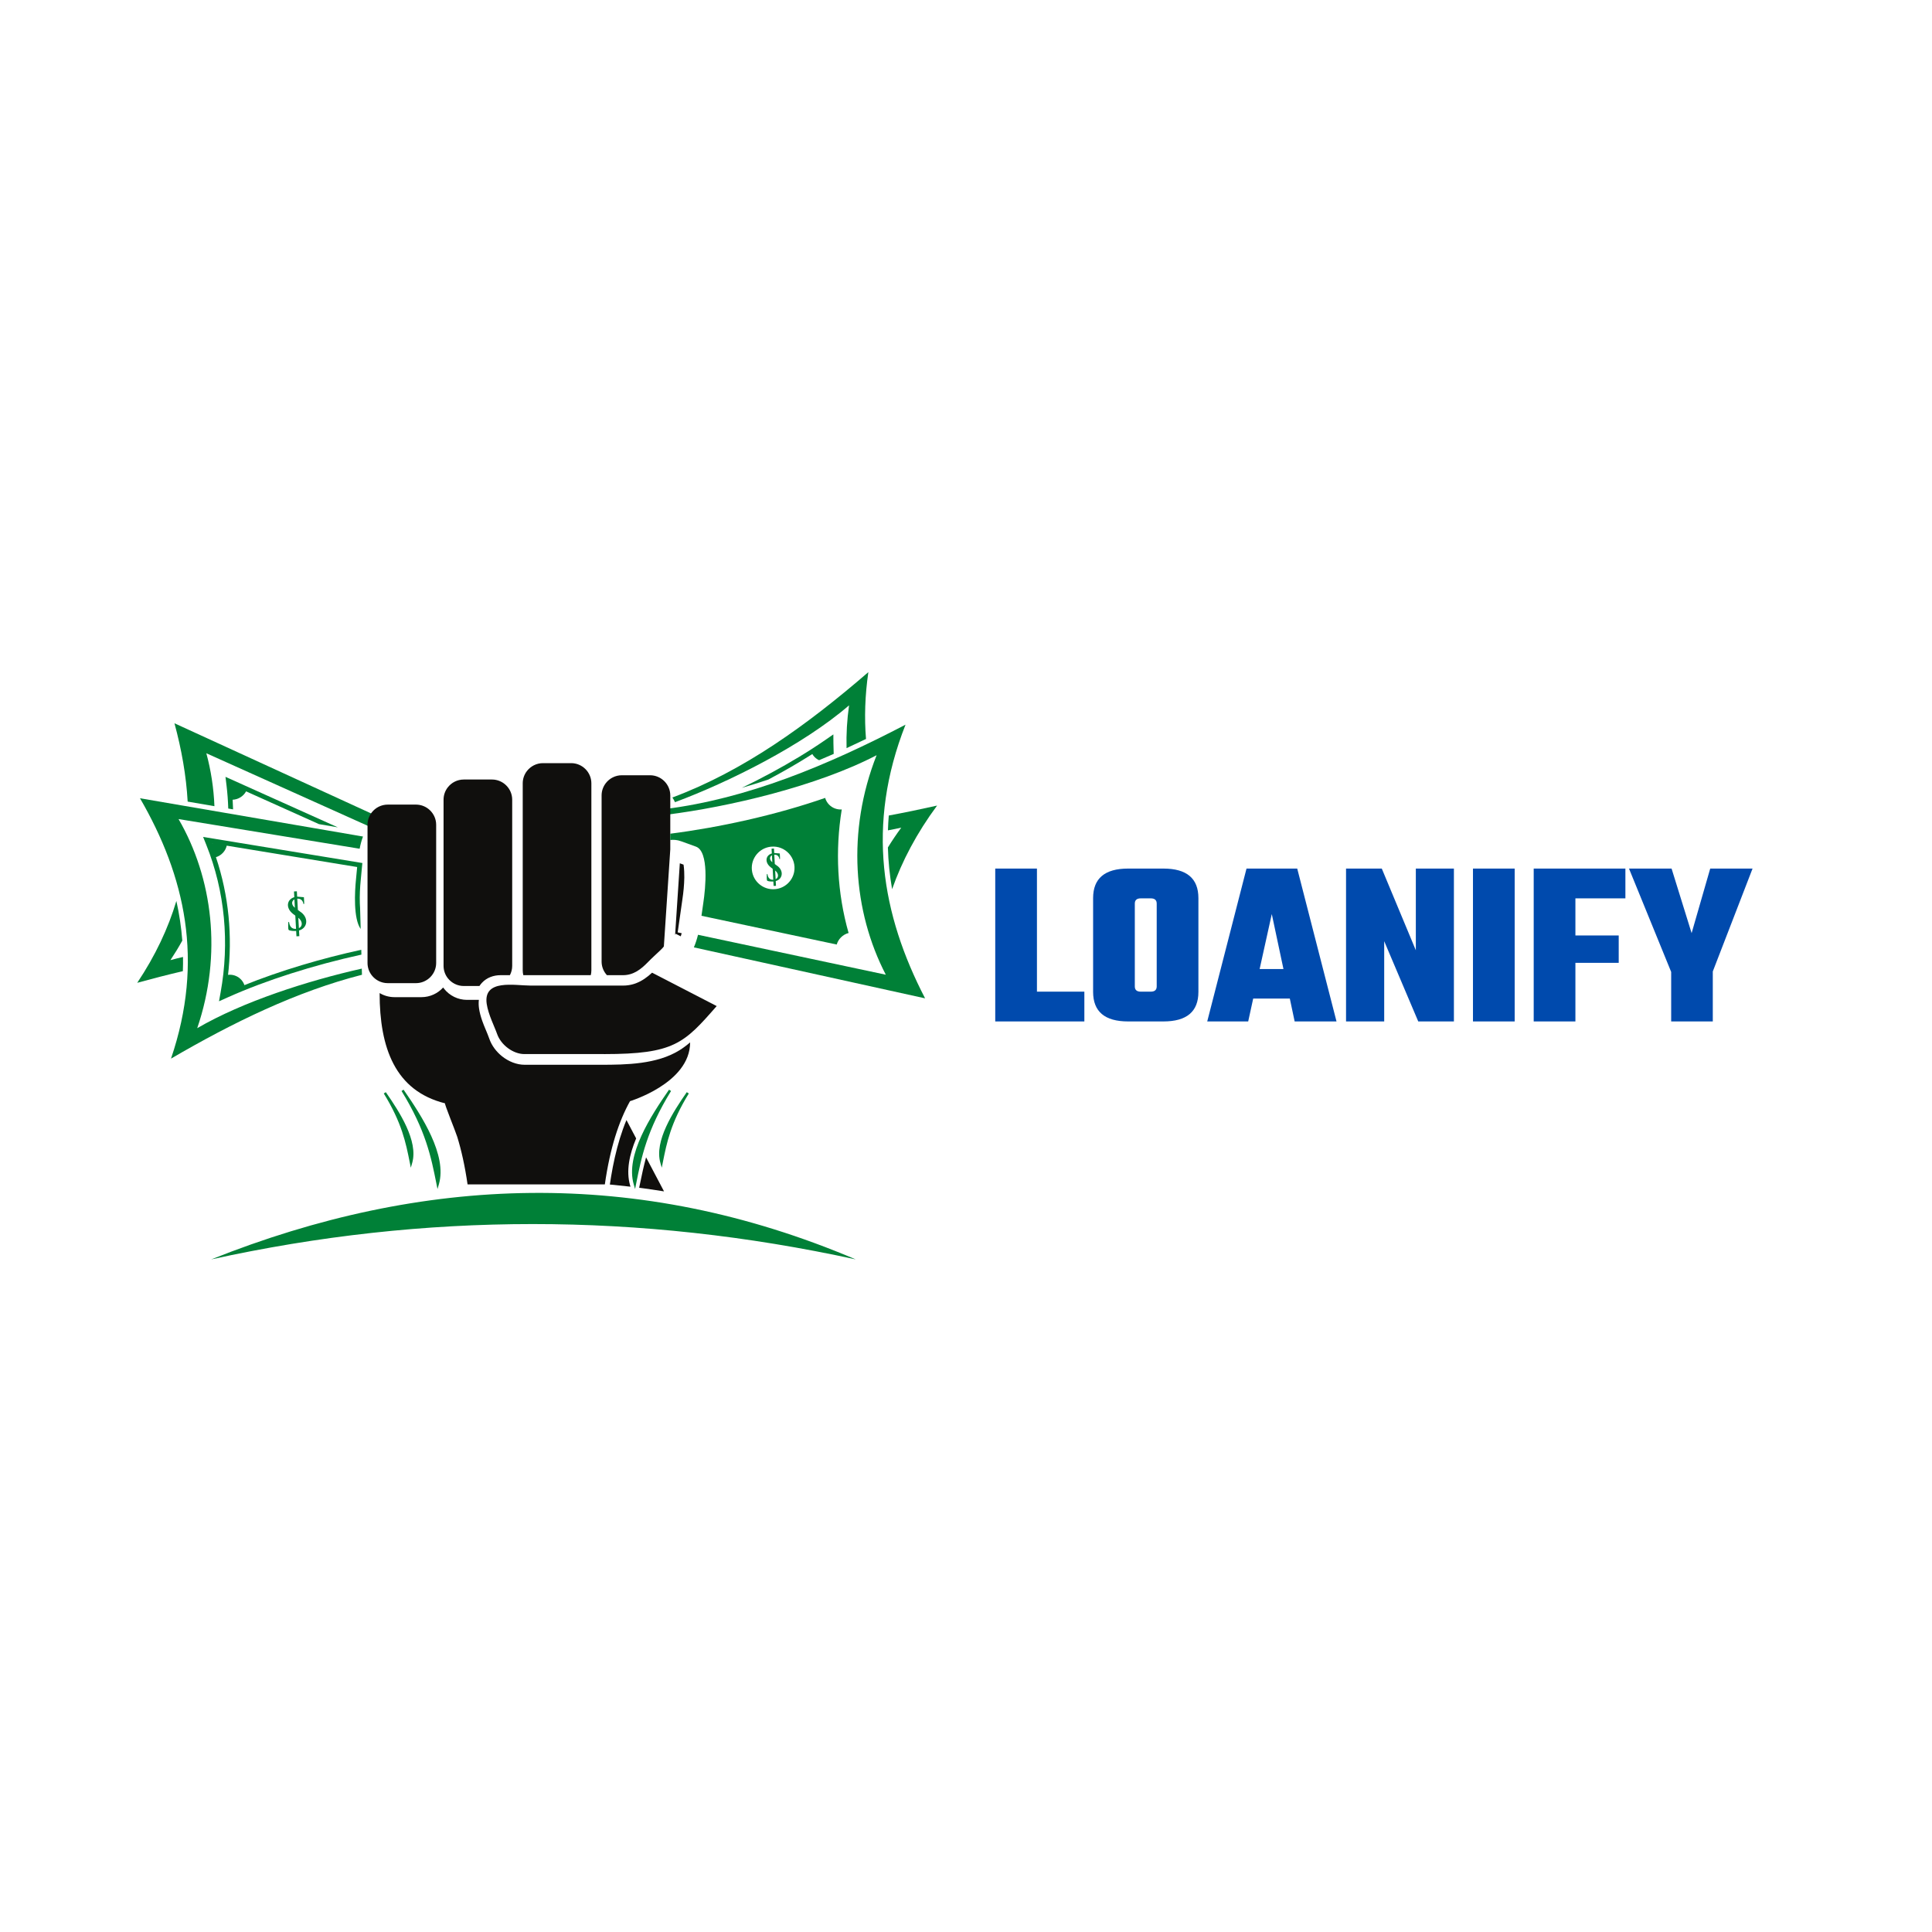 <svg xmlns="http://www.w3.org/2000/svg" xmlns:xlink="http://www.w3.org/1999/xlink" width="500" zoomAndPan="magnify" viewBox="0 0 375 375" height="500" preserveAspectRatio="xMidYMid meet" version="1.0"><defs><g/><clipPath id="39dde0b28e"><path d="M 130 130.453 L 169 130.453 L 169 156 L 130 156 Z M 130 130.453 " clip-rule="nonzero"/></clipPath><clipPath id="b6581ffa75"><path d="M 172 156 L 181.887 156 L 181.887 173 L 172 173 Z M 172 156 " clip-rule="nonzero"/></clipPath><clipPath id="992042fbdc"><path d="M 26.637 174 L 36 174 L 36 191 L 26.637 191 Z M 26.637 174 " clip-rule="nonzero"/></clipPath><clipPath id="6a007f4f3d"><path d="M 40 231 L 167 231 L 167 244.453 L 40 244.453 Z M 40 231 " clip-rule="nonzero"/></clipPath></defs><rect x="-37.5" width="450" fill="#ffffff" y="-37.5" height="450" fill-opacity="1"/><rect x="-37.5" width="450" fill="#ffffff" y="-37.5" height="450" fill-opacity="1"/><rect x="-37.5" width="450" fill="#ffffff" y="-37.5" height="450" fill-opacity="1"/><g clip-path="url(#39dde0b28e)"><path fill="#008037" d="M 164.805 136.902 C 164.402 139.707 164.246 142.484 164.316 145.211 C 165.582 144.629 166.84 144.035 168.09 143.434 C 167.758 139.332 167.887 135.016 168.547 130.461 C 156.629 140.762 144.234 149.68 130.508 154.793 C 130.703 155.078 130.871 155.383 131.02 155.703 C 141.391 151.84 155.801 144.684 164.805 136.902 Z M 164.805 136.902 " fill-opacity="1" fill-rule="evenodd"/></g><g clip-path="url(#b6581ffa75)"><path fill="#008037" d="M 174.938 160.645 C 174.008 161.902 173.141 163.188 172.34 164.492 C 172.414 167.207 172.691 169.906 173.156 172.59 C 175.082 167.125 177.934 161.711 181.887 156.363 C 178.754 157.066 175.629 157.715 172.512 158.293 C 172.434 159.254 172.379 160.211 172.348 161.168 C 173.23 161.008 174.094 160.836 174.938 160.645 Z M 174.938 160.645 " fill-opacity="1" fill-rule="evenodd"/></g><path fill="#008037" d="M 129.402 158.133 C 129.324 157.754 129.223 157.387 129.086 157.035 C 145.004 155.035 160.461 148.641 175.762 140.66 C 168.059 160.199 171.137 177.535 179.559 193.777 L 134.68 183.883 C 135.016 183.105 135.273 182.285 135.484 181.441 L 171.934 189.191 C 165.574 176.922 164.332 161.348 170.148 146.586 C 158.594 152.613 141.43 156.625 129.402 158.133 Z M 129.402 158.133 " fill-opacity="1" fill-rule="evenodd"/><path fill="#008037" d="M 165.633 184.016 C 165.586 183.883 165.539 183.746 165.492 183.609 C 165.539 183.746 165.586 183.883 165.633 184.016 Z M 165.633 184.016 " fill-opacity="1" fill-rule="evenodd"/><path fill="#008037" d="M 163.445 156.758 L 163.52 156.301 C 163.496 156.453 163.469 156.605 163.445 156.758 Z M 163.445 156.758 " fill-opacity="1" fill-rule="evenodd"/><path fill="#008037" d="M 163.707 155.305 C 163.734 155.152 163.766 155.004 163.797 154.855 C 163.766 155.004 163.734 155.152 163.707 155.305 Z M 163.707 155.305 " fill-opacity="1" fill-rule="evenodd"/><path fill="#008037" d="M 163.801 154.844 C 163.828 154.691 163.863 154.543 163.891 154.395 Z M 163.801 154.844 " fill-opacity="1" fill-rule="evenodd"/><path fill="#008037" d="M 163.906 154.336 C 163.934 154.203 163.965 154.066 163.992 153.934 C 163.965 154.066 163.934 154.203 163.906 154.336 Z M 163.906 154.336 " fill-opacity="1" fill-rule="evenodd"/><path fill="#008037" d="M 164.008 153.875 C 164.039 153.723 164.074 153.566 164.109 153.414 C 164.074 153.566 164.039 153.723 164.008 153.875 Z M 164.008 153.875 " fill-opacity="1" fill-rule="evenodd"/><path fill="#008037" d="M 161.766 144.234 C 161.77 144.934 161.789 145.637 161.82 146.332 C 160.879 146.75 159.934 147.156 158.984 147.555 C 158.875 147.504 158.762 147.445 158.66 147.383 C 158.238 147.121 157.906 146.766 157.672 146.363 C 154.945 148.098 152.07 149.754 149.148 151.301 C 147.434 151.879 145.711 152.422 143.977 152.922 C 145.906 151.992 147.809 151.02 149.68 150.008 C 153.348 148.031 156.945 145.879 160.367 143.508 L 161.754 142.547 L 161.766 144.23 Z M 161.766 144.234 " fill-opacity="1" fill-rule="evenodd"/><path fill="#008037" d="M 43.965 152.422 C 44.145 153.922 44.258 155.43 44.305 156.938 L 45.242 157.098 C 45.223 156.477 45.195 155.848 45.156 155.227 C 45.691 155.203 46.227 155.047 46.707 154.734 C 47.168 154.438 47.523 154.047 47.762 153.602 L 61.91 159.961 L 65.578 160.59 L 43.766 150.785 L 43.961 152.418 Z M 43.965 152.422 " fill-opacity="1" fill-rule="evenodd"/><path fill="#008037" d="M 36.426 155.586 C 36.141 150.527 35.238 145.457 33.863 140.387 L 73.305 158.469 L 73.77 158.684 C 73.301 159.344 72.895 160.059 72.527 160.805 L 71.488 160.336 L 40.051 146.207 C 40.949 149.52 41.48 152.965 41.621 156.48 L 36.426 155.59 Z M 36.426 155.586 " fill-opacity="1" fill-rule="evenodd"/><g clip-path="url(#992042fbdc)"><path fill="#008037" d="M 33.078 186.363 C 33.906 185.117 34.676 183.855 35.383 182.574 C 35.188 179.984 34.801 177.422 34.234 174.879 C 32.645 180.184 30.168 185.477 26.637 190.762 C 29.594 189.949 32.547 189.191 35.492 188.5 C 35.527 187.578 35.539 186.66 35.523 185.746 C 34.688 185.938 33.871 186.145 33.078 186.363 Z M 33.078 186.363 " fill-opacity="1" fill-rule="evenodd"/></g><path fill="#008037" d="M 70.223 188.004 L 70.258 189.203 C 57.57 192.445 45.301 198.418 33.191 205.477 C 39.66 186.477 35.941 170.066 27.172 154.941 L 70.457 162.371 C 70.172 163.129 69.965 163.922 69.805 164.738 L 34.656 158.98 C 41.281 170.41 43.168 185.219 38.281 199.57 C 47.141 194.402 59.695 190.375 70.223 188.008 Z M 70.223 188.004 " fill-opacity="1" fill-rule="evenodd"/><path fill="#008037" d="M 42.824 192.613 C 44.562 183.012 43.68 173.043 40.039 163.977 L 39.426 162.449 L 70.336 167.512 L 70.25 168.375 C 70.176 169.176 70.109 169.98 70.023 170.781 C 69.871 172.277 69.797 173.824 69.844 175.328 C 69.848 175.527 69.863 175.84 69.891 176.211 L 70.008 180.316 C 68.57 178.305 68.852 173.055 69.098 170.684 C 69.18 169.902 69.25 169.098 69.324 168.289 L 40.902 163.633 L 44.012 164.141 C 43.895 164.633 43.656 165.105 43.289 165.508 C 42.902 165.93 42.426 166.223 41.914 166.379 C 44.414 173.816 45.16 181.754 44.227 189.547 L 44.266 189.215 C 45.098 189.121 45.961 189.367 46.625 189.969 C 47.012 190.32 47.281 190.746 47.441 191.207 L 47.145 191.328 C 54.508 188.344 62.641 185.977 70.121 184.352 L 70.148 185.293 C 65.496 186.309 60.875 187.551 56.367 188.992 C 52.215 190.32 48.098 191.844 44.121 193.625 L 42.508 194.348 Z M 42.824 192.613 " fill-opacity="1" fill-rule="evenodd"/><path fill="#008037" d="M 40.902 163.633 C 40.953 163.758 41.008 163.887 41.055 164.016 C 41.004 163.887 40.953 163.758 40.902 163.633 Z M 40.902 163.633 " fill-opacity="1" fill-rule="evenodd"/><path fill="#008037" d="M 44.223 189.559 L 44.168 189.996 C 44.188 189.852 44.207 189.703 44.223 189.559 Z M 44.223 189.559 " fill-opacity="1" fill-rule="evenodd"/><path fill="#008037" d="M 44.035 190.957 C 44.016 191.102 43.996 191.246 43.973 191.387 C 43.992 191.246 44.016 191.098 44.035 190.957 Z M 44.035 190.957 " fill-opacity="1" fill-rule="evenodd"/><path fill="#008037" d="M 43.969 191.398 C 43.949 191.543 43.922 191.688 43.902 191.832 Z M 43.969 191.398 " fill-opacity="1" fill-rule="evenodd"/><path fill="#008037" d="M 43.891 191.887 C 43.871 192.02 43.848 192.148 43.828 192.277 C 43.848 192.148 43.871 192.02 43.891 191.887 Z M 43.891 191.887 " fill-opacity="1" fill-rule="evenodd"/><path fill="#008037" d="M 43.816 192.336 C 43.793 192.48 43.766 192.629 43.738 192.777 C 43.766 192.629 43.793 192.48 43.816 192.336 Z M 43.816 192.336 " fill-opacity="1" fill-rule="evenodd"/><path fill="#100f0d" d="M 101.461 152.301 L 101.461 152.043 C 101.461 151.141 101.77 150.305 102.289 149.641 C 103.012 148.719 104.133 148.125 105.387 148.125 L 110.863 148.125 C 113.02 148.125 114.785 149.887 114.785 152.043 L 114.785 188.332 C 114.785 188.66 114.746 188.977 114.668 189.281 L 101.574 189.281 C 101.5 188.977 101.461 188.66 101.461 188.332 L 101.461 188.074 C 101.461 179.336 101.461 161.066 101.461 152.301 Z M 130.098 164.906 L 128.855 183.699 C 128.688 183.953 128.246 184.379 128.086 184.527 C 127.316 185.262 126.535 185.953 125.793 186.719 C 124.434 188.125 122.969 189.281 120.922 189.281 L 117.805 189.281 C 117.734 189.203 117.664 189.125 117.602 189.043 C 117.082 188.379 116.77 187.543 116.77 186.641 L 116.77 154.391 C 116.77 153.488 117.082 152.652 117.602 151.988 C 118.32 151.07 119.441 150.477 120.695 150.477 L 126.172 150.477 C 128.332 150.477 130.102 152.238 130.102 154.391 L 130.102 164.91 Z M 99.418 187.434 L 99.418 187.469 C 99.418 188.121 99.258 188.734 98.969 189.281 L 97.156 189.281 C 95.797 189.281 94.492 189.75 93.555 190.75 C 93.367 190.949 93.203 191.16 93.059 191.383 L 90.016 191.383 C 88.762 191.383 87.645 190.789 86.922 189.871 C 86.402 189.207 86.094 188.371 86.094 187.469 L 86.094 155.219 C 86.094 154.316 86.402 153.48 86.922 152.816 C 87.645 151.895 88.762 151.305 90.016 151.305 L 95.496 151.305 C 97.652 151.305 99.418 153.066 99.418 155.219 Z M 131.156 181.246 L 132.133 181.742 C 132.199 181.543 132.258 181.34 132.316 181.137 L 131.539 180.973 L 132.082 177.172 C 132.203 176.328 132.312 175.484 132.441 174.645 C 132.66 173.215 132.801 171.762 132.824 170.32 C 132.832 169.793 132.809 168.621 132.676 167.828 L 131.953 167.566 L 131.039 181.465 Z M 117.23 204.598 C 130.855 204.598 132.766 202.527 139.109 195.277 L 129.594 190.359 L 126.57 188.797 C 125.645 189.656 124.656 190.375 123.523 190.816 L 123.508 190.824 L 123.312 190.895 L 123.223 190.926 L 123.207 190.93 L 123.117 190.961 L 123.102 190.965 L 123.012 190.996 L 122.996 190.996 L 122.902 191.027 L 122.891 191.027 L 122.797 191.055 L 122.781 191.059 L 122.742 191.07 L 122.672 191.086 L 122.574 191.113 L 122.562 191.113 L 122.461 191.137 L 122.449 191.141 L 122.402 191.148 L 122.227 191.184 L 122.121 191.199 L 122.109 191.203 L 122.008 191.219 L 121.996 191.219 L 121.891 191.234 L 121.883 191.234 L 121.773 191.25 L 121.766 191.25 L 121.652 191.262 L 121.648 191.266 L 121.535 191.273 L 121.531 191.273 L 121.41 191.285 L 121.293 191.289 L 121.172 191.293 L 121.047 191.297 L 120.926 191.301 C 120.926 191.305 113.285 191.301 112.629 191.301 L 102.98 191.301 C 99.938 191.301 93.762 189.965 94.469 194.848 C 94.77 196.91 96.023 199.348 96.484 200.68 C 97.23 202.832 99.605 204.594 101.766 204.594 L 117.234 204.594 Z M 121.047 191.301 Z M 121.168 191.297 Z M 121.414 191.285 Z M 123.312 190.895 Z M 71.336 183.754 L 71.336 163.25 L 71.352 163.207 L 71.336 163.203 L 71.336 160.09 C 71.336 159.184 71.645 158.352 72.164 157.684 C 72.883 156.766 74.004 156.172 75.258 156.172 L 80.738 156.172 C 82.895 156.172 84.66 157.934 84.66 160.09 L 84.66 186.914 C 84.66 189.066 82.895 190.828 80.738 190.828 L 75.258 190.828 C 74.004 190.828 72.883 190.238 72.164 189.316 C 71.645 188.652 71.336 187.816 71.336 186.914 L 71.336 183.801 L 71.352 183.797 Z M 71.336 183.754 " fill-opacity="1" fill-rule="evenodd"/><path fill="#100f0d" d="M 133.949 202.328 C 133.301 202.883 132.617 203.398 131.883 203.855 C 127.504 206.578 121.594 206.672 116.594 206.672 L 101.844 206.672 C 100.281 206.672 98.723 206.039 97.457 205.035 C 96.328 204.137 95.438 202.945 94.984 201.645 C 94.578 200.473 94.016 199.34 93.602 198.145 C 93.328 197.363 93.098 196.551 92.977 195.73 C 92.898 195.172 92.883 194.613 92.949 194.074 L 90.648 194.074 C 88.898 194.074 87.254 193.266 86.176 191.891 L 86.016 191.672 C 84.973 192.824 83.469 193.547 81.801 193.547 L 76.578 193.547 C 75.543 193.547 74.547 193.266 73.684 192.754 C 73.684 203.371 76.68 211.73 86.383 214.156 C 86.172 214.102 88.457 219.695 88.758 220.68 C 89.551 223.258 90.234 226.289 90.754 229.895 L 117.398 229.895 C 117.914 226.289 118.598 223.258 119.391 220.68 C 120.25 217.883 121.238 215.617 122.285 213.738 C 121.945 213.828 133.953 210.348 133.953 202.324 Z M 128.887 231.246 L 125.402 224.637 C 124.957 226.293 124.562 228.051 124.176 229.988 L 124.062 230.543 C 125.672 230.75 127.281 230.988 128.887 231.246 Z M 118.613 228.375 C 118.527 228.887 118.449 229.402 118.371 229.918 L 119.141 229.988 C 120.219 230.094 121.297 230.211 122.375 230.336 L 122.297 230.062 C 121.492 227.273 122.172 224.078 123.477 220.969 L 122.883 219.844 L 121.594 217.398 C 121.109 218.562 120.688 219.758 120.316 220.961 C 119.574 223.379 119.027 225.871 118.613 228.371 Z M 118.613 228.375 " fill-opacity="1" fill-rule="evenodd"/><path fill="#008037" d="M 123.227 229.797 C 124.246 224.695 125.266 219.402 130.051 211.641 C 126.484 216.785 121.633 224.273 123.227 229.797 Z M 79.781 225.656 C 79.02 221.852 78.258 217.91 74.691 212.121 C 77.352 215.957 80.965 221.539 79.781 225.656 Z M 84.961 229.797 C 86.555 224.273 81.703 216.785 78.137 211.641 C 82.922 219.402 83.945 224.695 84.961 229.797 Z M 128.41 225.656 C 127.223 221.539 130.836 215.957 133.496 212.121 C 129.926 217.91 129.168 221.852 128.41 225.656 Z M 128.41 225.656 " fill-opacity="1" fill-rule="evenodd"/><path fill="#008037" d="M 123.492 229.668 L 123.27 230.789 L 123 229.863 C 122.184 227.039 123.008 223.73 124.488 220.48 C 125.953 217.262 128.059 214.098 129.848 211.52 L 129.855 211.508 L 130.25 211.762 C 125.543 219.402 124.496 224.641 123.492 229.668 Z M 123.223 228.617 C 123.934 225.109 124.77 221.43 126.926 216.867 C 126.195 218.105 125.504 219.387 124.918 220.672 C 123.672 223.406 122.902 226.176 123.223 228.617 Z M 79.551 225.703 L 79.523 225.574 C 78.777 221.828 77.996 217.93 74.492 212.242 L 74.887 211.988 L 74.895 212.004 C 76.23 213.926 77.801 216.285 78.895 218.688 C 80 221.121 80.617 223.602 80.008 225.719 L 79.738 226.652 Z M 77.598 217.152 C 78.762 219.875 79.309 222.176 79.762 224.375 C 79.875 222.664 79.32 220.762 78.465 218.879 C 78.199 218.301 77.906 217.723 77.598 217.152 Z M 84.965 228.617 C 85.285 226.172 84.516 223.406 83.27 220.672 C 82.684 219.387 81.996 218.109 81.266 216.871 C 83.418 221.434 84.258 225.109 84.965 228.617 Z M 83.699 220.48 C 85.18 223.73 86.004 227.039 85.188 229.863 L 84.918 230.789 L 84.695 229.676 C 83.691 224.645 82.648 219.406 77.938 211.762 L 78.332 211.504 L 78.34 211.52 C 80.129 214.098 82.234 217.262 83.699 220.477 Z M 128.184 225.723 C 127.57 223.602 128.188 221.121 129.297 218.688 C 130.387 216.289 131.957 213.926 133.293 212.004 L 133.301 211.988 L 133.695 212.246 C 130.191 217.934 129.41 221.832 128.664 225.574 L 128.449 226.652 L 128.18 225.723 Z M 129.723 218.879 C 128.867 220.766 128.312 222.668 128.426 224.375 C 128.879 222.176 129.426 219.875 130.59 217.152 C 130.281 217.723 129.988 218.301 129.727 218.879 Z M 129.723 218.879 " fill-opacity="1" fill-rule="evenodd"/><g clip-path="url(#6a007f4f3d)"><path fill="#008037" d="M 166.098 244.449 C 124.113 235.301 82.578 235.305 40.996 244.449 C 82.098 228.055 123.738 226.441 166.098 244.449 Z M 166.098 244.449 " fill-opacity="1" fill-rule="evenodd"/></g><path fill="#008037" d="M 136.156 177.754 L 162.406 183.332 C 162.555 182.824 162.828 182.344 163.234 181.941 C 163.66 181.516 164.172 181.234 164.711 181.094 C 162.5 173.309 162.086 165.105 163.383 157.113 C 162.508 157.172 161.617 156.871 160.953 156.207 C 160.566 155.824 160.305 155.363 160.16 154.875 L 160.469 154.766 C 150.582 158.238 139.449 160.629 130.098 161.82 L 130.098 163.039 C 130.781 162.98 131.383 162.988 132.285 163.316 L 135.086 164.332 C 137.645 165.262 136.953 172.355 136.512 175.258 C 136.387 176.074 136.277 176.91 136.156 177.754 Z M 150.461 172.582 C 148.184 172.801 146.156 171.129 145.938 168.852 C 145.723 166.578 147.395 164.555 149.676 164.34 C 152.453 164.074 154.66 166.566 154.145 169.242 C 153.805 171.004 152.34 172.402 150.461 172.582 Z M 150.461 172.582 " fill-opacity="1" fill-rule="evenodd"/><path fill="#008037" d="M 149.973 168.621 L 150.09 170.758 C 149.02 170.809 149 169.746 148.965 169.668 C 148.957 169.637 148.84 169.555 148.832 169.82 C 148.828 170.023 148.797 170.84 148.906 170.93 C 149.121 171.102 149.801 171.117 150.109 171.094 L 150.156 171.957 L 150.621 171.934 L 150.57 171.016 C 151.871 170.652 152.16 169.176 151.039 168.191 L 150.387 167.707 L 150.289 165.891 C 151.215 165.855 151.266 166.707 151.285 166.738 C 151.297 166.766 151.422 166.855 151.402 166.555 L 151.355 165.656 L 150.27 165.57 L 150.227 164.703 L 149.758 164.73 L 149.812 165.652 C 148.633 166.012 148.438 167.25 149.379 168.152 C 149.527 168.293 149.707 168.438 149.922 168.586 Z M 149.828 166.004 L 149.902 167.359 C 149.352 166.906 149.297 166.324 149.828 166.004 Z M 150.457 168.969 C 151.164 169.535 151.199 170.324 150.551 170.652 Z M 150.457 168.969 " fill-opacity="1" fill-rule="evenodd"/><path fill="#008037" d="M 57.32 177.719 L 57.461 180.293 C 56.168 180.355 56.145 179.074 56.105 178.98 C 56.094 178.945 55.953 178.844 55.945 179.164 C 55.941 179.41 55.902 180.391 56.035 180.5 C 56.293 180.707 57.113 180.723 57.484 180.699 L 57.543 181.738 L 58.102 181.707 L 58.039 180.605 C 59.602 180.168 59.953 178.387 58.605 177.203 L 57.816 176.617 L 57.699 174.43 C 58.816 174.387 58.875 175.414 58.898 175.453 C 58.914 175.48 59.062 175.59 59.043 175.227 L 58.988 174.148 L 57.676 174.039 L 57.621 173 L 57.062 173.031 L 57.125 174.141 C 55.707 174.574 55.473 176.066 56.605 177.152 C 56.785 177.32 57 177.496 57.258 177.676 Z M 57.145 174.566 L 57.234 176.199 C 56.57 175.652 56.508 174.949 57.145 174.566 Z M 57.902 178.137 C 58.754 178.82 58.797 179.773 58.016 180.164 Z M 57.902 178.137 " fill-opacity="1" fill-rule="evenodd"/><g fill="#004aad" fill-opacity="1"><g transform="translate(191.332, 198.261)"><g><path d="M 9.938 -5.781 L 19.141 -5.781 L 19.141 0 L 1.844 0 L 1.844 -29.672 L 9.938 -29.672 Z M 9.938 -5.781 "/></g></g></g><g fill="#004aad" fill-opacity="1"><g transform="translate(210.469, 198.261)"><g><path d="M 8.5 -29.672 L 15.344 -29.672 C 19.875 -29.672 22.141 -27.758 22.141 -23.938 L 22.141 -5.734 C 22.141 -1.91 19.875 0 15.344 0 L 8.5 0 C 3.969 0 1.703 -1.91 1.703 -5.734 L 1.703 -23.938 C 1.703 -27.758 3.969 -29.672 8.5 -29.672 Z M 14.047 -6.797 L 14.047 -22.875 C 14.047 -23.551 13.66 -23.891 12.891 -23.891 L 10.953 -23.891 C 10.18 -23.891 9.797 -23.551 9.797 -22.875 L 9.797 -6.797 C 9.797 -6.117 10.18 -5.781 10.953 -5.781 L 12.891 -5.781 C 13.66 -5.781 14.047 -6.117 14.047 -6.797 Z M 14.047 -6.797 "/></g></g></g><g fill="#004aad" fill-opacity="1"><g transform="translate(234.322, 198.261)"><g><path d="M 16.969 0 L 16.031 -4.438 L 8.922 -4.438 L 7.953 0 L 0 0 L 7.625 -29.672 L 17.469 -29.672 L 25.094 0 Z M 10.172 -10.172 L 14.797 -10.172 L 12.531 -20.844 Z M 10.172 -10.172 "/></g></g></g><g fill="#004aad" fill-opacity="1"><g transform="translate(259.422, 198.261)"><g><path d="M 15.391 -29.672 L 22.781 -29.672 L 22.781 0 L 15.859 0 L 9.25 -15.578 L 9.25 0 L 1.844 0 L 1.844 -29.672 L 8.781 -29.672 L 15.391 -13.812 Z M 15.391 -29.672 "/></g></g></g><g fill="#004aad" fill-opacity="1"><g transform="translate(284.059, 198.261)"><g><path d="M 1.844 -29.672 L 9.938 -29.672 L 9.938 0 L 1.844 0 Z M 1.844 -29.672 "/></g></g></g><g fill="#004aad" fill-opacity="1"><g transform="translate(295.847, 198.261)"><g><path d="M 19.641 -23.891 L 9.938 -23.891 L 9.938 -16.688 L 18.344 -16.688 L 18.344 -11.375 L 9.938 -11.375 L 9.938 0 L 1.844 0 L 1.844 -29.672 L 19.641 -29.672 Z M 19.641 -23.891 "/></g></g></g><g fill="#004aad" fill-opacity="1"><g transform="translate(316.186, 198.261)"><g><path d="M 16.266 0 L 8.188 0 L 8.188 -9.609 L 0 -29.672 L 8.266 -29.672 L 12.156 -17.141 L 15.766 -29.672 L 23.984 -29.672 L 16.266 -9.703 Z M 16.266 0 "/></g></g></g></svg>